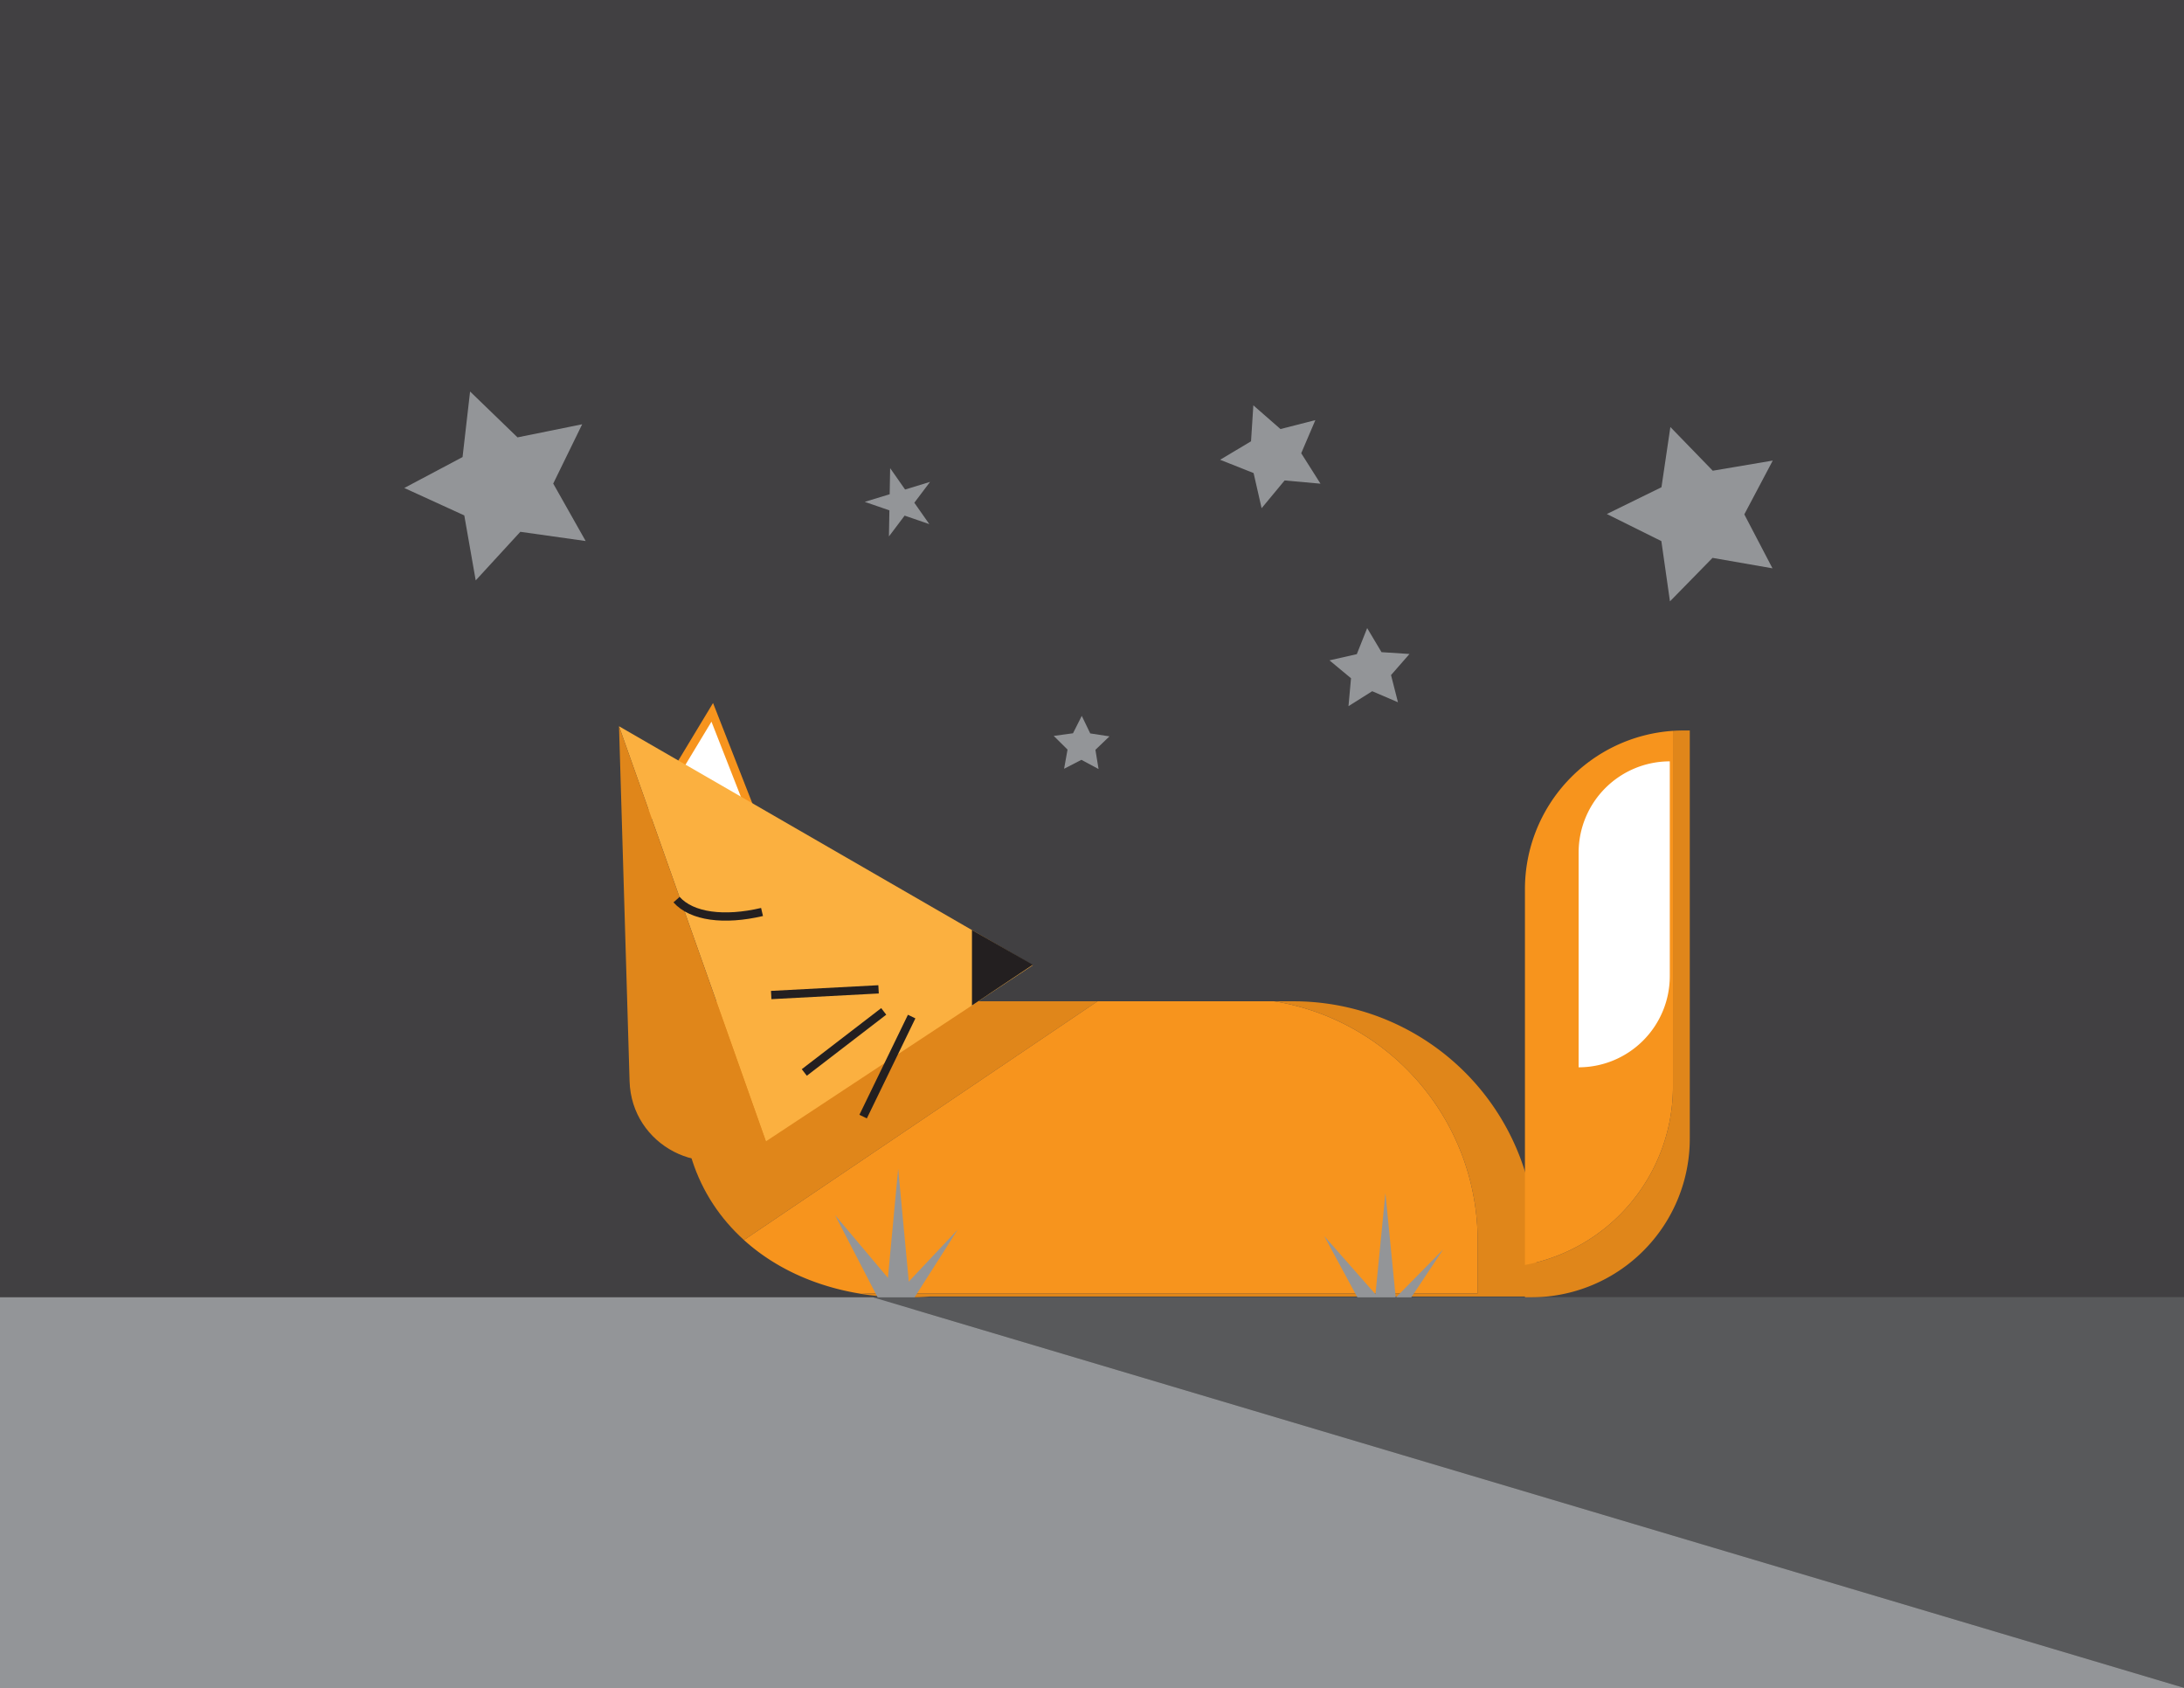 <svg id="Layer_1" data-name="Layer 1" xmlns="http://www.w3.org/2000/svg" width="792" height="612" viewBox="0 0 792 612">
    <rect x="0" y="0" width="792" height="612" fill="#808080" stroke="none"/>
    <rect width="792" height="470.41" fill="#414042"/>
    <path d="M398,363.06,269.79,449.63c-17.15-15.5-26-38.89-20.58-67.45V363.06Z" fill="#e0861a"/>
    <polygon points="271.3 291.5 235.85 295.46 258.29 258.29 271.3 291.5" fill="#fff" stroke="#f7941d" stroke-miterlimit="10" stroke-width="3"/>
    <path d="M557,451v19.11H337.11a105.12,105.12,0,0,1-24.71-.93c1.17,0,2.35-.12,3.53-.21H535.85V449.83a87.93,87.93,0,0,0-73.74-86.77h7A87.91,87.91,0,0,1,557,451Z" fill="#e0861a"/>
    <path d="M535.85,449.83v19.11H315.93c-1.18.09-2.36.16-3.53.21-16.68-2.64-31.43-9.4-42.61-19.52L398,363.06h64.07A87.93,87.93,0,0,1,535.85,449.83Z" fill="#f7941d"/>
    <polygon points="374.56 349.99 277.75 413.84 224.48 263.34 374.56 349.99" fill="#fbb040"/>
    <polygon points="374.56 349.81 352.47 337.23 352.47 364.56 374.56 349.81" fill="#231f20"/>
    <line x1="313" y1="404.87" x2="330.6" y2="368.6" fill="none" stroke="#231f20" stroke-miterlimit="10" stroke-width="3"/>
    <line x1="291.67" y1="388.87" x2="320.47" y2="366.73" fill="none" stroke="#231f20" stroke-miterlimit="10" stroke-width="3"/>
    <line x1="318.6" y1="358.73" x2="279.67" y2="360.79" fill="none" stroke="#231f20" stroke-miterlimit="10" stroke-width="3"/>
    <polygon points="211.12 153.84 200.62 175.34 212.38 196.17 188.69 192.83 172.51 210.45 168.37 186.89 146.61 176.94 167.74 165.73 170.47 141.96 187.67 158.59 211.12 153.84" fill="#939598"/>
    <polygon points="337.27 174.73 331.57 182.29 337 190.04 328.05 186.96 322.36 194.51 322.53 185.05 313.58 181.97 322.63 179.21 322.8 169.75 328.22 177.5 337.27 174.73" fill="#939598"/>
    <polygon points="477 152.33 471.87 164.34 478.86 175.38 465.85 174.21 457.51 184.27 454.6 171.53 442.46 166.71 453.67 160.01 454.51 146.97 464.35 155.57 477 152.33" fill="#939598"/>
    <polygon points="402.33 267 397.24 271.88 398.38 278.85 392.16 275.51 385.88 278.75 387.13 271.8 382.12 266.83 389.11 265.88 392.29 259.57 395.36 265.93 402.33 267" fill="#939598"/>
    <polygon points="511.13 237.13 504.44 244.78 506.95 254.63 497.61 250.63 489.01 256.05 489.93 245.93 482.12 239.44 492.03 237.19 495.79 227.75 500.99 236.47 511.13 237.13" fill="#939598"/>
    <polygon points="642.87 167 632.55 186.51 642.77 206.07 621.03 202.28 605.59 218.05 602.47 196.2 582.7 186.38 602.51 176.67 605.74 154.84 621.11 170.68 642.87 167" fill="#939598"/>
    <path class="tail" d="M612.78,264.87v148a57.52,57.52,0,0,1-57.52,57.53H553V458.67A65.86,65.86,0,0,0,606.68,394V265c1.27-.09,2.56-.13,3.85-.13Z" fill="#e0861a"/>
    <path d="M606.68,265V394A65.86,65.86,0,0,1,553,458.67V322.39A57.53,57.53,0,0,1,606.68,265Z" fill="#f7941d"/>
    <path d="M605.53,276.07h0a0,0,0,0,1,0,0v77.87A33.07,33.07,0,0,1,572.47,387h0a0,0,0,0,1,0,0V309.13a33.07,33.07,0,0,1,33.07-33.07Z" fill="#fff"/>
    <polygon points="325.71 423.8 331.63 486.6 319.8 486.6 325.71 423.8" fill="#939598"/>
    <polygon points="347.32 445.81 313.44 499.02 304.11 491.76 347.32 445.81" fill="#939598"/>
    <polygon points="302.82 440.58 343.52 488.91 331.86 496.7 302.82 440.58" fill="#939598"/>
    <polygon points="502.4 432.6 508.14 490.86 496.67 490.86 502.4 432.6" fill="#939598"/>
    <polygon points="523.36 453.02 490.51 502.38 481.45 495.64 523.36 453.02" fill="#939598"/>
    <polygon points="480.2 448.16 519.67 493 508.36 500.22 480.2 448.16" fill="#939598"/>
    <polygon points="792 612 0 612 0 470.41 316.63 470.41 792 612" fill="#939598"/>
    <path d="M277.75,413.84,274.43,416c-19.45,12.83-45.43-.66-46.12-23.95l-3.83-128.74Z" fill="#e0861a"/>
    <path d="M245.34,326.2c5.53,6.19,17.29,7.7,31,4.48" fill="none" stroke="#231f20" stroke-miterlimit="10" stroke-width="3"/>
    <polygon points="792 470.41 792 612 316.63 470.41 792 470.41" fill="#58595b"/>
</svg>